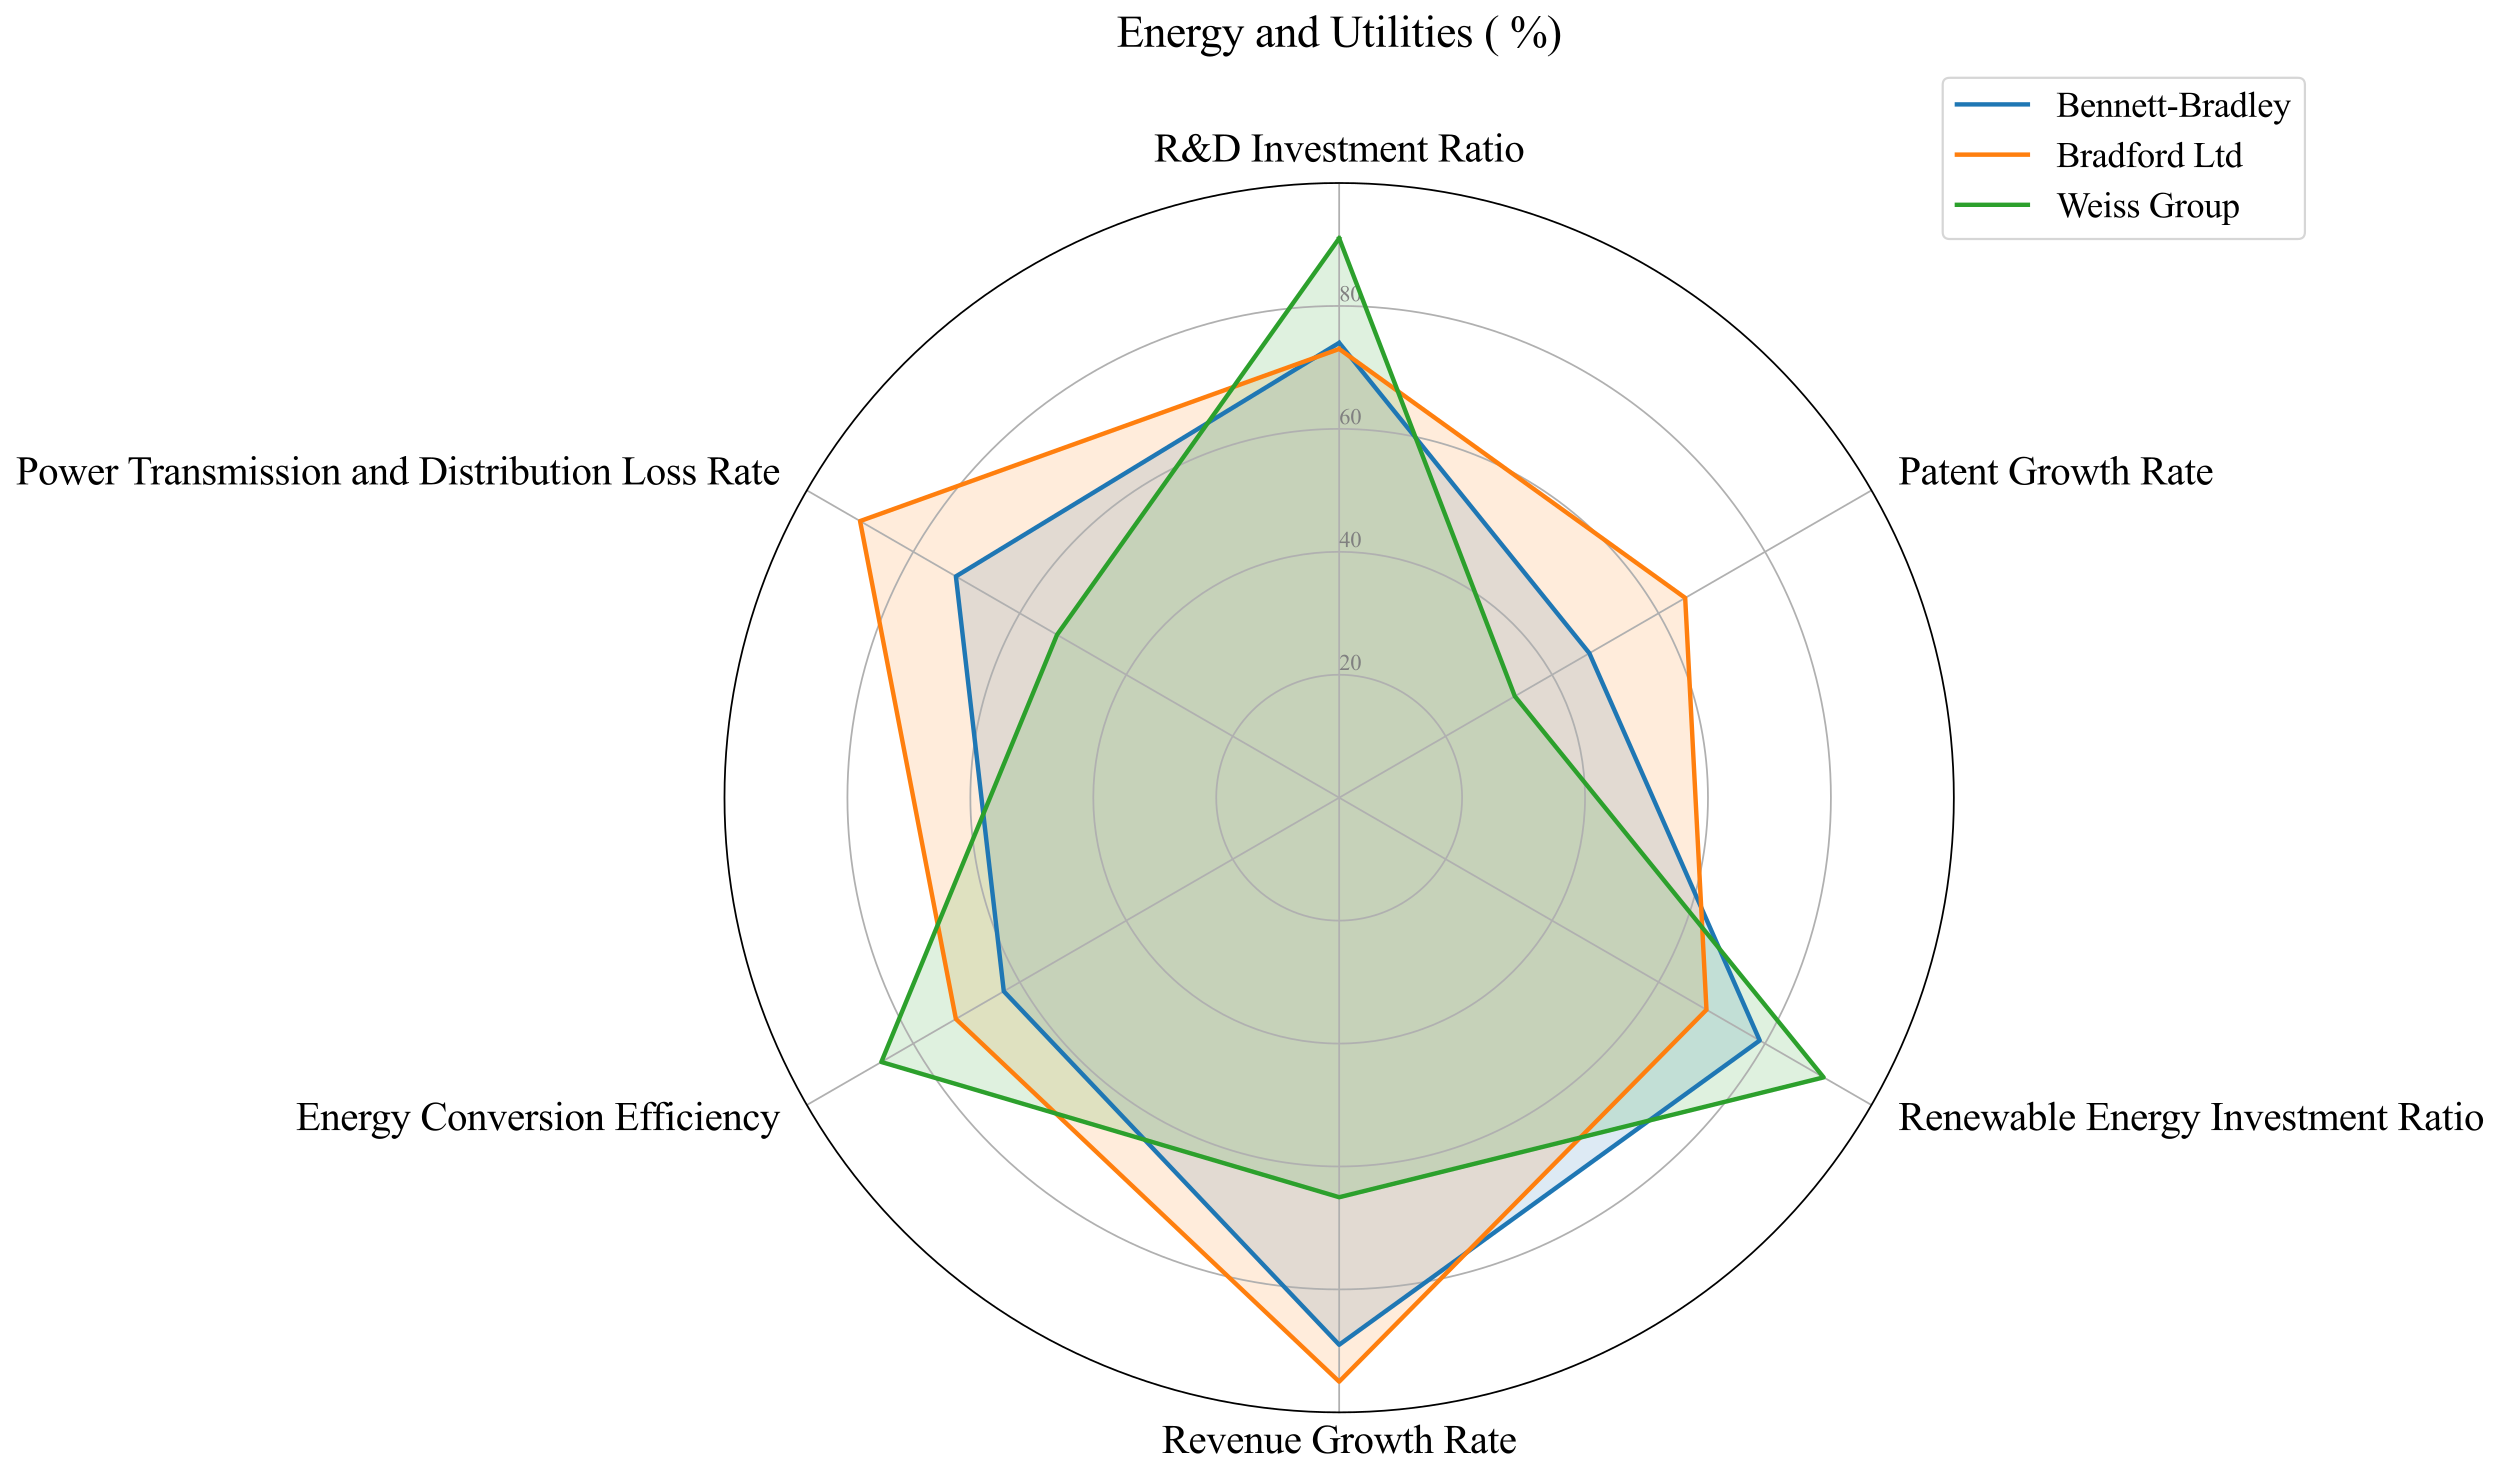 <?xml version="1.0" encoding="utf-8" standalone="no"?>
<!DOCTYPE svg PUBLIC "-//W3C//DTD SVG 1.1//EN"
  "http://www.w3.org/Graphics/SVG/1.1/DTD/svg11.dtd">
<svg xmlns:xlink="http://www.w3.org/1999/xlink" width="1127.415pt" height="666.302pt" viewBox="0 0 1127.415 666.302" xmlns="http://www.w3.org/2000/svg" version="1.1">
 <defs>
  <style type="text/css">*{stroke-linejoin: round; stroke-linecap: butt}</style>
 </defs>
 <g id="figure_1">
  <g id="patch_1">
   <path d="M 0 666.302 
L 1127.415 666.302 
L 1127.415 0 
L 0 0 
z
" style="fill: #ffffff"/>
  </g>
  <g id="axes_1">
   <g id="patch_2">
    <path d="M 881.118 359.728 
C 881.118 323.326 873.948 287.278 860.017 253.648 
C 846.087 220.017 825.668 189.457 799.928 163.718 
C 774.188 137.978 743.628 117.558 709.998 103.628 
C 676.367 89.698 640.319 82.528 603.918 82.528 
C 567.516 82.528 531.469 89.698 497.838 103.628 
C 464.207 117.558 433.648 137.978 407.908 163.718 
C 382.168 189.457 361.749 220.017 347.818 253.648 
C 333.888 287.278 326.718 323.326 326.718 359.728 
C 326.718 396.129 333.888 432.177 347.818 465.807 
C 361.749 499.438 382.168 529.998 407.908 555.737 
C 433.648 581.477 464.207 601.897 497.838 615.827 
C 531.469 629.757 567.516 636.928 603.918 636.928 
C 640.319 636.928 676.367 629.757 709.998 615.827 
C 743.628 601.897 774.188 581.477 799.928 555.737 
C 825.668 529.998 846.087 499.438 860.017 465.807 
C 873.948 432.177 881.118 396.129 881.118 359.728 
M 603.918 359.728 
C 603.918 359.728 603.918 359.728 603.918 359.728 
C 603.918 359.728 603.918 359.728 603.918 359.728 
C 603.918 359.728 603.918 359.728 603.918 359.728 
C 603.918 359.728 603.918 359.728 603.918 359.728 
C 603.918 359.728 603.918 359.728 603.918 359.728 
C 603.918 359.728 603.918 359.728 603.918 359.728 
C 603.918 359.728 603.918 359.728 603.918 359.728 
C 603.918 359.728 603.918 359.728 603.918 359.728 
C 603.918 359.728 603.918 359.728 603.918 359.728 
C 603.918 359.728 603.918 359.728 603.918 359.728 
C 603.918 359.728 603.918 359.728 603.918 359.728 
C 603.918 359.728 603.918 359.728 603.918 359.728 
C 603.918 359.728 603.918 359.728 603.918 359.728 
C 603.918 359.728 603.918 359.728 603.918 359.728 
C 603.918 359.728 603.918 359.728 603.918 359.728 
C 603.918 359.728 603.918 359.728 603.918 359.728 
z
" style="fill: #ffffff"/>
   </g>
   <g id="patch_3">
    <path d="M 603.918 154.6 
L 716.747 294.586 
L 793.567 469.221 
L 603.918 606.436 
L 452.679 447.046 
L 431.073 259.935 
z
" clip-path="url(#pe502b087c0)" style="fill: #1f77b4; opacity: 0.15; stroke: #1f77b4; stroke-linejoin: miter"/>
   </g>
   <g id="patch_4">
    <path d="M 603.918 157.371 
L 759.958 269.637 
L 769.561 455.361 
L 603.918 623.067 
L 431.073 459.519 
L 387.862 234.988 
z
" clip-path="url(#pe502b087c0)" style="fill: #ff7f0e; opacity: 0.15; stroke: #ff7f0e; stroke-linejoin: miter"/>
   </g>
   <g id="patch_5">
    <path d="M 603.918 107.475 
L 683.138 313.99 
L 822.374 485.853 
L 603.918 539.908 
L 397.464 478.923 
L 476.685 286.269 
z
" clip-path="url(#pe502b087c0)" style="fill: #2ca02c; opacity: 0.15; stroke: #2ca02c; stroke-linejoin: miter"/>
   </g>
   <g id="matplotlib.axis_1">
    <g id="xtick_1">
     <g id="line2d_1">
      <path d="M 603.918 359.728 
L 603.918 82.528 
" clip-path="url(#pe502b087c0)" style="fill: none; stroke: #b0b0b0; stroke-width: 0.8; stroke-linecap: square"/>
     </g>
     <g id="text_1">
      <!-- R&amp;D Investment Ratio -->
      <g transform="translate(520.425 72.852) scale(0.18 -0.18)">
       <defs>
        <path id="TimesNewRomanPSMT-52" d="M 4325 0 
L 3194 0 
L 1759 1981 
Q 1600 1975 1500 1975 
Q 1459 1975 1412 1976 
Q 1366 1978 1316 1981 
L 1316 750 
Q 1316 350 1403 253 
Q 1522 116 1759 116 
L 1925 116 
L 1925 0 
L 109 0 
L 109 116 
L 269 116 
Q 538 116 653 291 
Q 719 388 719 750 
L 719 3488 
Q 719 3888 631 3984 
Q 509 4122 269 4122 
L 109 4122 
L 109 4238 
L 1653 4238 
Q 2328 4238 2648 4139 
Q 2969 4041 3192 3777 
Q 3416 3513 3416 3147 
Q 3416 2756 3161 2468 
Q 2906 2181 2372 2063 
L 3247 847 
Q 3547 428 3762 290 
Q 3978 153 4325 116 
L 4325 0 
z
M 1316 2178 
Q 1375 2178 1419 2176 
Q 1463 2175 1491 2175 
Q 2097 2175 2405 2437 
Q 2713 2700 2713 3106 
Q 2713 3503 2464 3751 
Q 2216 4000 1806 4000 
Q 1625 4000 1316 3941 
L 1316 2178 
z
" transform="scale(0.016)"/>
        <path id="TimesNewRomanPSMT-26" d="M 3266 2728 
L 4578 2728 
L 4578 2613 
Q 4306 2591 4176 2492 
Q 4047 2394 3772 1897 
Q 3497 1400 3153 969 
Q 3431 644 3650 514 
Q 3869 384 4091 384 
Q 4306 384 4456 501 
Q 4606 619 4669 847 
L 4784 763 
Q 4669 322 4412 112 
Q 4156 -97 3816 -97 
Q 3559 -97 3295 42 
Q 3031 181 2719 513 
Q 2331 169 2020 36 
Q 1709 -97 1356 -97 
Q 841 -97 537 178 
Q 234 453 234 834 
Q 234 1213 506 1589 
Q 778 1966 1528 2369 
Q 1381 2694 1328 2901 
Q 1275 3109 1275 3300 
Q 1275 3834 1669 4116 
Q 1975 4334 2366 4334 
Q 2738 4334 2972 4114 
Q 3206 3894 3206 3572 
Q 3206 3241 2979 2991 
Q 2753 2741 2178 2444 
Q 2575 1738 3006 1150 
Q 3556 1806 3556 2256 
Q 3556 2400 3463 2513 
Q 3394 2597 3266 2613 
L 3266 2728 
z
M 2072 2647 
Q 2459 2831 2651 3065 
Q 2844 3300 2844 3588 
Q 2844 3813 2705 3959 
Q 2566 4106 2359 4106 
Q 2088 4106 1948 3917 
Q 1809 3728 1809 3547 
Q 1809 3394 1862 3205 
Q 1916 3016 2072 2647 
z
M 2556 694 
Q 2144 1256 1984 1515 
Q 1825 1775 1634 2159 
Q 1259 1944 1070 1684 
Q 881 1425 881 1122 
Q 881 788 1097 534 
Q 1313 281 1678 281 
Q 1875 281 2058 359 
Q 2241 438 2556 694 
z
" transform="scale(0.016)"/>
        <path id="TimesNewRomanPSMT-44" d="M 109 0 
L 109 116 
L 269 116 
Q 538 116 650 288 
Q 719 391 719 750 
L 719 3488 
Q 719 3884 631 3984 
Q 509 4122 269 4122 
L 109 4122 
L 109 4238 
L 1834 4238 
Q 2784 4238 3279 4022 
Q 3775 3806 4076 3303 
Q 4378 2800 4378 2141 
Q 4378 1256 3841 663 
Q 3238 0 2003 0 
L 109 0 
z
M 1319 306 
Q 1716 219 1984 219 
Q 2709 219 3187 728 
Q 3666 1238 3666 2109 
Q 3666 2988 3187 3494 
Q 2709 4000 1959 4000 
Q 1678 4000 1319 3909 
L 1319 306 
z
" transform="scale(0.016)"/>
        <path id="TimesNewRomanPSMT-20" transform="scale(0.016)"/>
        <path id="TimesNewRomanPSMT-49" d="M 1975 116 
L 1975 0 
L 159 0 
L 159 116 
L 309 116 
Q 572 116 691 269 
Q 766 369 766 750 
L 766 3488 
Q 766 3809 725 3913 
Q 694 3991 597 4047 
Q 459 4122 309 4122 
L 159 4122 
L 159 4238 
L 1975 4238 
L 1975 4122 
L 1822 4122 
Q 1563 4122 1444 3969 
Q 1366 3869 1366 3488 
L 1366 750 
Q 1366 428 1406 325 
Q 1438 247 1538 191 
Q 1672 116 1822 116 
L 1975 116 
z
" transform="scale(0.016)"/>
        <path id="TimesNewRomanPSMT-6e" d="M 1034 2341 
Q 1538 2947 1994 2947 
Q 2228 2947 2397 2830 
Q 2566 2713 2666 2444 
Q 2734 2256 2734 1869 
L 2734 647 
Q 2734 375 2778 278 
Q 2813 200 2889 156 
Q 2966 113 3172 113 
L 3172 0 
L 1756 0 
L 1756 113 
L 1816 113 
Q 2016 113 2095 173 
Q 2175 234 2206 353 
Q 2219 400 2219 647 
L 2219 1819 
Q 2219 2209 2117 2386 
Q 2016 2563 1775 2563 
Q 1403 2563 1034 2156 
L 1034 647 
Q 1034 356 1069 288 
Q 1113 197 1189 155 
Q 1266 113 1500 113 
L 1500 0 
L 84 0 
L 84 113 
L 147 113 
Q 366 113 442 223 
Q 519 334 519 647 
L 519 1709 
Q 519 2225 495 2337 
Q 472 2450 423 2490 
Q 375 2531 294 2531 
Q 206 2531 84 2484 
L 38 2597 
L 900 2947 
L 1034 2947 
L 1034 2341 
z
" transform="scale(0.016)"/>
        <path id="TimesNewRomanPSMT-76" d="M 53 2863 
L 1400 2863 
L 1400 2747 
L 1313 2747 
Q 1191 2747 1127 2687 
Q 1063 2628 1063 2528 
Q 1063 2419 1128 2269 
L 1794 688 
L 2463 2328 
Q 2534 2503 2534 2594 
Q 2534 2638 2509 2666 
Q 2475 2713 2422 2730 
Q 2369 2747 2206 2747 
L 2206 2863 
L 3141 2863 
L 3141 2747 
Q 2978 2734 2916 2681 
Q 2806 2588 2719 2369 
L 1703 -88 
L 1575 -88 
L 553 2328 
Q 484 2497 421 2570 
Q 359 2644 263 2694 
Q 209 2722 53 2747 
L 53 2863 
z
" transform="scale(0.016)"/>
        <path id="TimesNewRomanPSMT-65" d="M 681 1784 
Q 678 1147 991 784 
Q 1303 422 1725 422 
Q 2006 422 2214 576 
Q 2422 731 2563 1106 
L 2659 1044 
Q 2594 616 2278 264 
Q 1963 -88 1488 -88 
Q 972 -88 605 314 
Q 238 716 238 1394 
Q 238 2128 614 2539 
Q 991 2950 1559 2950 
Q 2041 2950 2350 2633 
Q 2659 2316 2659 1784 
L 681 1784 
z
M 681 1966 
L 2006 1966 
Q 1991 2241 1941 2353 
Q 1863 2528 1708 2628 
Q 1553 2728 1384 2728 
Q 1125 2728 920 2526 
Q 716 2325 681 1966 
z
" transform="scale(0.016)"/>
        <path id="TimesNewRomanPSMT-73" d="M 2050 2947 
L 2050 1972 
L 1947 1972 
Q 1828 2431 1642 2597 
Q 1456 2763 1169 2763 
Q 950 2763 815 2647 
Q 681 2531 681 2391 
Q 681 2216 781 2091 
Q 878 1963 1175 1819 
L 1631 1597 
Q 2266 1288 2266 781 
Q 2266 391 1970 151 
Q 1675 -88 1309 -88 
Q 1047 -88 709 6 
Q 606 38 541 38 
Q 469 38 428 -44 
L 325 -44 
L 325 978 
L 428 978 
Q 516 541 762 319 
Q 1009 97 1316 97 
Q 1531 97 1667 223 
Q 1803 350 1803 528 
Q 1803 744 1651 891 
Q 1500 1038 1047 1263 
Q 594 1488 453 1669 
Q 313 1847 313 2119 
Q 313 2472 555 2709 
Q 797 2947 1181 2947 
Q 1350 2947 1591 2875 
Q 1750 2828 1803 2828 
Q 1853 2828 1881 2850 
Q 1909 2872 1947 2947 
L 2050 2947 
z
" transform="scale(0.016)"/>
        <path id="TimesNewRomanPSMT-74" d="M 1031 3803 
L 1031 2863 
L 1700 2863 
L 1700 2644 
L 1031 2644 
L 1031 788 
Q 1031 509 1111 412 
Q 1191 316 1316 316 
Q 1419 316 1516 380 
Q 1613 444 1666 569 
L 1788 569 
Q 1678 263 1478 108 
Q 1278 -47 1066 -47 
Q 922 -47 784 33 
Q 647 113 581 261 
Q 516 409 516 719 
L 516 2644 
L 63 2644 
L 63 2747 
Q 234 2816 414 2980 
Q 594 3144 734 3369 
Q 806 3488 934 3803 
L 1031 3803 
z
" transform="scale(0.016)"/>
        <path id="TimesNewRomanPSMT-6d" d="M 1050 2338 
Q 1363 2650 1419 2697 
Q 1559 2816 1721 2881 
Q 1884 2947 2044 2947 
Q 2313 2947 2506 2790 
Q 2700 2634 2766 2338 
Q 3088 2713 3309 2830 
Q 3531 2947 3766 2947 
Q 3994 2947 4170 2830 
Q 4347 2713 4450 2447 
Q 4519 2266 4519 1878 
L 4519 647 
Q 4519 378 4559 278 
Q 4591 209 4675 161 
Q 4759 113 4950 113 
L 4950 0 
L 3538 0 
L 3538 113 
L 3597 113 
Q 3781 113 3884 184 
Q 3956 234 3988 344 
Q 4000 397 4000 647 
L 4000 1878 
Q 4000 2228 3916 2372 
Q 3794 2572 3525 2572 
Q 3359 2572 3192 2489 
Q 3025 2406 2788 2181 
L 2781 2147 
L 2788 2013 
L 2788 647 
Q 2788 353 2820 281 
Q 2853 209 2943 161 
Q 3034 113 3253 113 
L 3253 0 
L 1806 0 
L 1806 113 
Q 2044 113 2133 169 
Q 2222 225 2256 338 
Q 2272 391 2272 647 
L 2272 1878 
Q 2272 2228 2169 2381 
Q 2031 2581 1784 2581 
Q 1616 2581 1450 2491 
Q 1191 2353 1050 2181 
L 1050 647 
Q 1050 366 1089 281 
Q 1128 197 1204 155 
Q 1281 113 1516 113 
L 1516 0 
L 100 0 
L 100 113 
Q 297 113 375 155 
Q 453 197 493 289 
Q 534 381 534 647 
L 534 1741 
Q 534 2213 506 2350 
Q 484 2453 437 2492 
Q 391 2531 309 2531 
Q 222 2531 100 2484 
L 53 2597 
L 916 2947 
L 1050 2947 
L 1050 2338 
z
" transform="scale(0.016)"/>
        <path id="TimesNewRomanPSMT-61" d="M 1822 413 
Q 1381 72 1269 19 
Q 1100 -59 909 -59 
Q 613 -59 420 144 
Q 228 347 228 678 
Q 228 888 322 1041 
Q 450 1253 767 1440 
Q 1084 1628 1822 1897 
L 1822 2009 
Q 1822 2438 1686 2597 
Q 1550 2756 1291 2756 
Q 1094 2756 978 2650 
Q 859 2544 859 2406 
L 866 2225 
Q 866 2081 792 2003 
Q 719 1925 600 1925 
Q 484 1925 411 2006 
Q 338 2088 338 2228 
Q 338 2497 613 2722 
Q 888 2947 1384 2947 
Q 1766 2947 2009 2819 
Q 2194 2722 2281 2516 
Q 2338 2381 2338 1966 
L 2338 994 
Q 2338 584 2353 492 
Q 2369 400 2405 369 
Q 2441 338 2488 338 
Q 2538 338 2575 359 
Q 2641 400 2828 588 
L 2828 413 
Q 2478 -56 2159 -56 
Q 2006 -56 1915 50 
Q 1825 156 1822 413 
z
M 1822 616 
L 1822 1706 
Q 1350 1519 1213 1441 
Q 966 1303 859 1153 
Q 753 1003 753 825 
Q 753 600 887 451 
Q 1022 303 1197 303 
Q 1434 303 1822 616 
z
" transform="scale(0.016)"/>
        <path id="TimesNewRomanPSMT-69" d="M 928 4444 
Q 1059 4444 1151 4351 
Q 1244 4259 1244 4128 
Q 1244 3997 1151 3903 
Q 1059 3809 928 3809 
Q 797 3809 703 3903 
Q 609 3997 609 4128 
Q 609 4259 701 4351 
Q 794 4444 928 4444 
z
M 1188 2947 
L 1188 647 
Q 1188 378 1227 289 
Q 1266 200 1342 156 
Q 1419 113 1622 113 
L 1622 0 
L 231 0 
L 231 113 
Q 441 113 512 153 
Q 584 194 626 287 
Q 669 381 669 647 
L 669 1750 
Q 669 2216 641 2353 
Q 619 2453 572 2492 
Q 525 2531 444 2531 
Q 356 2531 231 2484 
L 188 2597 
L 1050 2947 
L 1188 2947 
z
" transform="scale(0.016)"/>
        <path id="TimesNewRomanPSMT-6f" d="M 1600 2947 
Q 2250 2947 2644 2453 
Q 2978 2031 2978 1484 
Q 2978 1100 2793 706 
Q 2609 313 2286 112 
Q 1963 -88 1566 -88 
Q 919 -88 538 428 
Q 216 863 216 1403 
Q 216 1797 411 2186 
Q 606 2575 925 2761 
Q 1244 2947 1600 2947 
z
M 1503 2744 
Q 1338 2744 1170 2645 
Q 1003 2547 900 2300 
Q 797 2053 797 1666 
Q 797 1041 1045 587 
Q 1294 134 1700 134 
Q 2003 134 2200 384 
Q 2397 634 2397 1244 
Q 2397 2006 2069 2444 
Q 1847 2744 1503 2744 
z
" transform="scale(0.016)"/>
       </defs>
       <use xlink:href="#TimesNewRomanPSMT-52"/>
       <use xlink:href="#TimesNewRomanPSMT-26" transform="translate(66.699 0)"/>
       <use xlink:href="#TimesNewRomanPSMT-44" transform="translate(144.482 0)"/>
       <use xlink:href="#TimesNewRomanPSMT-20" transform="translate(216.699 0)"/>
       <use xlink:href="#TimesNewRomanPSMT-49" transform="translate(241.699 0)"/>
       <use xlink:href="#TimesNewRomanPSMT-6e" transform="translate(275 0)"/>
       <use xlink:href="#TimesNewRomanPSMT-76" transform="translate(325 0)"/>
       <use xlink:href="#TimesNewRomanPSMT-65" transform="translate(375 0)"/>
       <use xlink:href="#TimesNewRomanPSMT-73" transform="translate(419.385 0)"/>
       <use xlink:href="#TimesNewRomanPSMT-74" transform="translate(458.301 0)"/>
       <use xlink:href="#TimesNewRomanPSMT-6d" transform="translate(486.084 0)"/>
       <use xlink:href="#TimesNewRomanPSMT-65" transform="translate(563.867 0)"/>
       <use xlink:href="#TimesNewRomanPSMT-6e" transform="translate(608.252 0)"/>
       <use xlink:href="#TimesNewRomanPSMT-74" transform="translate(658.252 0)"/>
       <use xlink:href="#TimesNewRomanPSMT-20" transform="translate(686.035 0)"/>
       <use xlink:href="#TimesNewRomanPSMT-52" transform="translate(711.035 0)"/>
       <use xlink:href="#TimesNewRomanPSMT-61" transform="translate(777.734 0)"/>
       <use xlink:href="#TimesNewRomanPSMT-74" transform="translate(822.119 0)"/>
       <use xlink:href="#TimesNewRomanPSMT-69" transform="translate(849.902 0)"/>
       <use xlink:href="#TimesNewRomanPSMT-6f" transform="translate(877.686 0)"/>
      </g>
     </g>
    </g>
    <g id="xtick_2">
     <g id="line2d_2">
      <path d="M 603.918 359.728 
L 843.98 221.127 
" clip-path="url(#pe502b087c0)" style="fill: none; stroke: #b0b0b0; stroke-width: 0.8; stroke-linecap: square"/>
     </g>
     <g id="text_2">
      <!-- Patent Growth Rate -->
      <g transform="translate(856.104 218.452) scale(0.18 -0.18)">
       <defs>
        <path id="TimesNewRomanPSMT-50" d="M 1313 1984 
L 1313 750 
Q 1313 350 1400 253 
Q 1519 116 1759 116 
L 1922 116 
L 1922 0 
L 106 0 
L 106 116 
L 266 116 
Q 534 116 650 291 
Q 713 388 713 750 
L 713 3488 
Q 713 3888 628 3984 
Q 506 4122 266 4122 
L 106 4122 
L 106 4238 
L 1659 4238 
Q 2228 4238 2556 4120 
Q 2884 4003 3109 3725 
Q 3334 3447 3334 3066 
Q 3334 2547 2992 2222 
Q 2650 1897 2025 1897 
Q 1872 1897 1694 1919 
Q 1516 1941 1313 1984 
z
M 1313 2163 
Q 1478 2131 1606 2115 
Q 1734 2100 1825 2100 
Q 2150 2100 2386 2351 
Q 2622 2603 2622 3003 
Q 2622 3278 2509 3514 
Q 2397 3750 2190 3867 
Q 1984 3984 1722 3984 
Q 1563 3984 1313 3925 
L 1313 2163 
z
" transform="scale(0.016)"/>
        <path id="TimesNewRomanPSMT-47" d="M 3928 4334 
L 4038 2997 
L 3928 2997 
Q 3763 3497 3500 3750 
Q 3122 4116 2528 4116 
Q 1719 4116 1297 3475 
Q 944 2934 944 2188 
Q 944 1581 1178 1081 
Q 1413 581 1792 348 
Q 2172 116 2572 116 
Q 2806 116 3025 175 
Q 3244 234 3447 350 
L 3447 1575 
Q 3447 1894 3398 1992 
Q 3350 2091 3248 2142 
Q 3147 2194 2891 2194 
L 2891 2313 
L 4531 2313 
L 4531 2194 
L 4453 2194 
Q 4209 2194 4119 2031 
Q 4056 1916 4056 1575 
L 4056 278 
Q 3697 84 3347 -6 
Q 2997 -97 2569 -97 
Q 1341 -97 703 691 
Q 225 1281 225 2053 
Q 225 2613 494 3125 
Q 813 3734 1369 4063 
Q 1834 4334 2469 4334 
Q 2700 4334 2889 4296 
Q 3078 4259 3425 4131 
Q 3600 4066 3659 4066 
Q 3719 4066 3761 4120 
Q 3803 4175 3813 4334 
L 3928 4334 
z
" transform="scale(0.016)"/>
        <path id="TimesNewRomanPSMT-72" d="M 1038 2947 
L 1038 2303 
Q 1397 2947 1775 2947 
Q 1947 2947 2059 2842 
Q 2172 2738 2172 2600 
Q 2172 2478 2090 2393 
Q 2009 2309 1897 2309 
Q 1788 2309 1652 2417 
Q 1516 2525 1450 2525 
Q 1394 2525 1328 2463 
Q 1188 2334 1038 2041 
L 1038 669 
Q 1038 431 1097 309 
Q 1138 225 1241 169 
Q 1344 113 1538 113 
L 1538 0 
L 72 0 
L 72 113 
Q 291 113 397 181 
Q 475 231 506 341 
Q 522 394 522 644 
L 522 1753 
Q 522 2253 501 2348 
Q 481 2444 426 2487 
Q 372 2531 291 2531 
Q 194 2531 72 2484 
L 41 2597 
L 906 2947 
L 1038 2947 
z
" transform="scale(0.016)"/>
        <path id="TimesNewRomanPSMT-77" d="M 41 2863 
L 1241 2863 
L 1241 2747 
Q 1075 2734 1023 2687 
Q 972 2641 972 2553 
Q 972 2456 1025 2319 
L 1638 672 
L 2253 2013 
L 2091 2434 
Q 2016 2622 1894 2694 
Q 1825 2738 1638 2747 
L 1638 2863 
L 3000 2863 
L 3000 2747 
Q 2775 2738 2681 2666 
Q 2619 2616 2619 2506 
Q 2619 2444 2644 2378 
L 3294 734 
L 3897 2319 
Q 3959 2488 3959 2588 
Q 3959 2647 3898 2694 
Q 3838 2741 3659 2747 
L 3659 2863 
L 4563 2863 
L 4563 2747 
Q 4291 2706 4163 2378 
L 3206 -88 
L 3078 -88 
L 2363 1741 
L 1528 -88 
L 1413 -88 
L 494 2319 
Q 403 2547 315 2626 
Q 228 2706 41 2747 
L 41 2863 
z
" transform="scale(0.016)"/>
        <path id="TimesNewRomanPSMT-68" d="M 1041 4444 
L 1041 2350 
Q 1388 2731 1591 2839 
Q 1794 2947 1997 2947 
Q 2241 2947 2416 2812 
Q 2591 2678 2675 2391 
Q 2734 2191 2734 1659 
L 2734 647 
Q 2734 375 2778 275 
Q 2809 200 2884 156 
Q 2959 113 3159 113 
L 3159 0 
L 1753 0 
L 1753 113 
L 1819 113 
Q 2019 113 2097 173 
Q 2175 234 2206 353 
Q 2216 403 2216 647 
L 2216 1659 
Q 2216 2128 2167 2275 
Q 2119 2422 2012 2495 
Q 1906 2569 1756 2569 
Q 1603 2569 1437 2487 
Q 1272 2406 1041 2159 
L 1041 647 
Q 1041 353 1073 281 
Q 1106 209 1195 161 
Q 1284 113 1503 113 
L 1503 0 
L 84 0 
L 84 113 
Q 275 113 384 172 
Q 447 203 484 290 
Q 522 378 522 647 
L 522 3238 
Q 522 3728 498 3840 
Q 475 3953 426 3993 
Q 378 4034 297 4034 
Q 231 4034 84 3984 
L 41 4094 
L 897 4444 
L 1041 4444 
z
" transform="scale(0.016)"/>
       </defs>
       <use xlink:href="#TimesNewRomanPSMT-50"/>
       <use xlink:href="#TimesNewRomanPSMT-61" transform="translate(55.615 0)"/>
       <use xlink:href="#TimesNewRomanPSMT-74" transform="translate(100 0)"/>
       <use xlink:href="#TimesNewRomanPSMT-65" transform="translate(127.783 0)"/>
       <use xlink:href="#TimesNewRomanPSMT-6e" transform="translate(172.168 0)"/>
       <use xlink:href="#TimesNewRomanPSMT-74" transform="translate(222.168 0)"/>
       <use xlink:href="#TimesNewRomanPSMT-20" transform="translate(249.951 0)"/>
       <use xlink:href="#TimesNewRomanPSMT-47" transform="translate(274.951 0)"/>
       <use xlink:href="#TimesNewRomanPSMT-72" transform="translate(347.168 0)"/>
       <use xlink:href="#TimesNewRomanPSMT-6f" transform="translate(380.469 0)"/>
       <use xlink:href="#TimesNewRomanPSMT-77" transform="translate(430.469 0)"/>
       <use xlink:href="#TimesNewRomanPSMT-74" transform="translate(502.686 0)"/>
       <use xlink:href="#TimesNewRomanPSMT-68" transform="translate(530.469 0)"/>
       <use xlink:href="#TimesNewRomanPSMT-20" transform="translate(580.469 0)"/>
       <use xlink:href="#TimesNewRomanPSMT-52" transform="translate(605.469 0)"/>
       <use xlink:href="#TimesNewRomanPSMT-61" transform="translate(672.168 0)"/>
       <use xlink:href="#TimesNewRomanPSMT-74" transform="translate(716.553 0)"/>
       <use xlink:href="#TimesNewRomanPSMT-65" transform="translate(744.336 0)"/>
      </g>
     </g>
    </g>
    <g id="xtick_3">
     <g id="line2d_3">
      <path d="M 603.918 359.728 
L 843.98 498.327 
" clip-path="url(#pe502b087c0)" style="fill: none; stroke: #b0b0b0; stroke-width: 0.8; stroke-linecap: square"/>
     </g>
     <g id="text_3">
      <!-- Renewable Energy Investment Ratio -->
      <g transform="translate(856.104 509.635) scale(0.18 -0.18)">
       <defs>
        <path id="TimesNewRomanPSMT-62" d="M 984 2369 
Q 1400 2947 1881 2947 
Q 2322 2947 2650 2570 
Q 2978 2194 2978 1541 
Q 2978 778 2472 313 
Q 2038 -88 1503 -88 
Q 1253 -88 995 3 
Q 738 94 469 275 
L 469 3241 
Q 469 3728 445 3840 
Q 422 3953 372 3993 
Q 322 4034 247 4034 
Q 159 4034 28 3984 
L -16 4094 
L 844 4444 
L 984 4444 
L 984 2369 
z
M 984 2169 
L 984 456 
Q 1144 300 1314 220 
Q 1484 141 1663 141 
Q 1947 141 2192 453 
Q 2438 766 2438 1363 
Q 2438 1913 2192 2208 
Q 1947 2503 1634 2503 
Q 1469 2503 1303 2419 
Q 1178 2356 984 2169 
z
" transform="scale(0.016)"/>
        <path id="TimesNewRomanPSMT-6c" d="M 1184 4444 
L 1184 647 
Q 1184 378 1223 290 
Q 1263 203 1344 158 
Q 1425 113 1647 113 
L 1647 0 
L 244 0 
L 244 113 
Q 441 113 512 153 
Q 584 194 625 287 
Q 666 381 666 647 
L 666 3247 
Q 666 3731 644 3842 
Q 622 3953 573 3993 
Q 525 4034 450 4034 
Q 369 4034 244 3984 
L 191 4094 
L 1044 4444 
L 1184 4444 
z
" transform="scale(0.016)"/>
        <path id="TimesNewRomanPSMT-45" d="M 1338 4006 
L 1338 2331 
L 2269 2331 
Q 2631 2331 2753 2441 
Q 2916 2584 2934 2947 
L 3050 2947 
L 3050 1472 
L 2934 1472 
Q 2891 1781 2847 1869 
Q 2791 1978 2662 2040 
Q 2534 2103 2269 2103 
L 1338 2103 
L 1338 706 
Q 1338 425 1363 364 
Q 1388 303 1450 267 
Q 1513 231 1688 231 
L 2406 231 
Q 2766 231 2928 281 
Q 3091 331 3241 478 
Q 3434 672 3638 1063 
L 3763 1063 
L 3397 0 
L 131 0 
L 131 116 
L 281 116 
Q 431 116 566 188 
Q 666 238 702 338 
Q 738 438 738 747 
L 738 3500 
Q 738 3903 656 3997 
Q 544 4122 281 4122 
L 131 4122 
L 131 4238 
L 3397 4238 
L 3444 3309 
L 3322 3309 
Q 3256 3644 3176 3769 
Q 3097 3894 2941 3959 
Q 2816 4006 2500 4006 
L 1338 4006 
z
" transform="scale(0.016)"/>
        <path id="TimesNewRomanPSMT-67" d="M 966 1044 
Q 703 1172 562 1401 
Q 422 1631 422 1909 
Q 422 2334 742 2640 
Q 1063 2947 1563 2947 
Q 1972 2947 2272 2747 
L 2878 2747 
Q 3013 2747 3034 2739 
Q 3056 2731 3066 2713 
Q 3084 2684 3084 2613 
Q 3084 2531 3069 2500 
Q 3059 2484 3036 2475 
Q 3013 2466 2878 2466 
L 2506 2466 
Q 2681 2241 2681 1891 
Q 2681 1491 2375 1206 
Q 2069 922 1553 922 
Q 1341 922 1119 984 
Q 981 866 932 777 
Q 884 688 884 625 
Q 884 572 936 522 
Q 988 472 1138 450 
Q 1225 438 1575 428 
Q 2219 413 2409 384 
Q 2700 344 2873 169 
Q 3047 -6 3047 -263 
Q 3047 -616 2716 -925 
Q 2228 -1381 1444 -1381 
Q 841 -1381 425 -1109 
Q 191 -953 191 -784 
Q 191 -709 225 -634 
Q 278 -519 444 -313 
Q 466 -284 763 25 
Q 600 122 533 198 
Q 466 275 466 372 
Q 466 481 555 628 
Q 644 775 966 1044 
z
M 1509 2797 
Q 1278 2797 1122 2612 
Q 966 2428 966 2047 
Q 966 1553 1178 1281 
Q 1341 1075 1591 1075 
Q 1828 1075 1981 1253 
Q 2134 1431 2134 1813 
Q 2134 2309 1919 2591 
Q 1759 2797 1509 2797 
z
M 934 0 
Q 788 -159 713 -296 
Q 638 -434 638 -550 
Q 638 -700 819 -813 
Q 1131 -1006 1722 -1006 
Q 2284 -1006 2551 -807 
Q 2819 -609 2819 -384 
Q 2819 -222 2659 -153 
Q 2497 -84 2016 -72 
Q 1313 -53 934 0 
z
" transform="scale(0.016)"/>
        <path id="TimesNewRomanPSMT-79" d="M 38 2863 
L 1372 2863 
L 1372 2747 
L 1306 2747 
Q 1166 2747 1095 2686 
Q 1025 2625 1025 2534 
Q 1025 2413 1128 2197 
L 1825 753 
L 2466 2334 
Q 2519 2463 2519 2588 
Q 2519 2644 2497 2672 
Q 2472 2706 2419 2726 
Q 2366 2747 2231 2747 
L 2231 2863 
L 3163 2863 
L 3163 2747 
Q 3047 2734 2984 2696 
Q 2922 2659 2847 2556 
Q 2819 2513 2741 2316 
L 1575 -541 
Q 1406 -956 1132 -1168 
Q 859 -1381 606 -1381 
Q 422 -1381 303 -1275 
Q 184 -1169 184 -1031 
Q 184 -900 270 -820 
Q 356 -741 506 -741 
Q 609 -741 788 -809 
Q 913 -856 944 -856 
Q 1038 -856 1148 -759 
Q 1259 -663 1372 -384 
L 1575 113 
L 547 2272 
Q 500 2369 397 2513 
Q 319 2622 269 2659 
Q 197 2709 38 2747 
L 38 2863 
z
" transform="scale(0.016)"/>
       </defs>
       <use xlink:href="#TimesNewRomanPSMT-52"/>
       <use xlink:href="#TimesNewRomanPSMT-65" transform="translate(66.699 0)"/>
       <use xlink:href="#TimesNewRomanPSMT-6e" transform="translate(111.084 0)"/>
       <use xlink:href="#TimesNewRomanPSMT-65" transform="translate(161.084 0)"/>
       <use xlink:href="#TimesNewRomanPSMT-77" transform="translate(205.469 0)"/>
       <use xlink:href="#TimesNewRomanPSMT-61" transform="translate(277.686 0)"/>
       <use xlink:href="#TimesNewRomanPSMT-62" transform="translate(322.07 0)"/>
       <use xlink:href="#TimesNewRomanPSMT-6c" transform="translate(372.07 0)"/>
       <use xlink:href="#TimesNewRomanPSMT-65" transform="translate(399.854 0)"/>
       <use xlink:href="#TimesNewRomanPSMT-20" transform="translate(444.238 0)"/>
       <use xlink:href="#TimesNewRomanPSMT-45" transform="translate(469.238 0)"/>
       <use xlink:href="#TimesNewRomanPSMT-6e" transform="translate(530.322 0)"/>
       <use xlink:href="#TimesNewRomanPSMT-65" transform="translate(580.322 0)"/>
       <use xlink:href="#TimesNewRomanPSMT-72" transform="translate(624.707 0)"/>
       <use xlink:href="#TimesNewRomanPSMT-67" transform="translate(656.258 0)"/>
       <use xlink:href="#TimesNewRomanPSMT-79" transform="translate(706.258 0)"/>
       <use xlink:href="#TimesNewRomanPSMT-20" transform="translate(756.258 0)"/>
       <use xlink:href="#TimesNewRomanPSMT-49" transform="translate(781.258 0)"/>
       <use xlink:href="#TimesNewRomanPSMT-6e" transform="translate(814.559 0)"/>
       <use xlink:href="#TimesNewRomanPSMT-76" transform="translate(864.559 0)"/>
       <use xlink:href="#TimesNewRomanPSMT-65" transform="translate(914.559 0)"/>
       <use xlink:href="#TimesNewRomanPSMT-73" transform="translate(958.943 0)"/>
       <use xlink:href="#TimesNewRomanPSMT-74" transform="translate(997.859 0)"/>
       <use xlink:href="#TimesNewRomanPSMT-6d" transform="translate(1025.643 0)"/>
       <use xlink:href="#TimesNewRomanPSMT-65" transform="translate(1103.426 0)"/>
       <use xlink:href="#TimesNewRomanPSMT-6e" transform="translate(1147.811 0)"/>
       <use xlink:href="#TimesNewRomanPSMT-74" transform="translate(1197.811 0)"/>
       <use xlink:href="#TimesNewRomanPSMT-20" transform="translate(1225.594 0)"/>
       <use xlink:href="#TimesNewRomanPSMT-52" transform="translate(1250.594 0)"/>
       <use xlink:href="#TimesNewRomanPSMT-61" transform="translate(1317.293 0)"/>
       <use xlink:href="#TimesNewRomanPSMT-74" transform="translate(1361.678 0)"/>
       <use xlink:href="#TimesNewRomanPSMT-69" transform="translate(1389.461 0)"/>
       <use xlink:href="#TimesNewRomanPSMT-6f" transform="translate(1417.244 0)"/>
      </g>
     </g>
    </g>
    <g id="xtick_4">
     <g id="line2d_4">
      <path d="M 603.918 359.728 
L 603.918 636.928 
" clip-path="url(#pe502b087c0)" style="fill: none; stroke: #b0b0b0; stroke-width: 0.8; stroke-linecap: square"/>
     </g>
     <g id="text_4">
      <!-- Revenue Growth Rate -->
      <g transform="translate(523.939 655.252) scale(0.18 -0.18)">
       <defs>
        <path id="TimesNewRomanPSMT-75" d="M 2709 2863 
L 2709 1128 
Q 2709 631 2732 520 
Q 2756 409 2807 365 
Q 2859 322 2928 322 
Q 3025 322 3147 375 
L 3191 266 
L 2334 -88 
L 2194 -88 
L 2194 519 
Q 1825 119 1631 15 
Q 1438 -88 1222 -88 
Q 981 -88 804 51 
Q 628 191 559 409 
Q 491 628 491 1028 
L 491 2306 
Q 491 2509 447 2587 
Q 403 2666 317 2708 
Q 231 2750 6 2747 
L 6 2863 
L 1009 2863 
L 1009 947 
Q 1009 547 1148 422 
Q 1288 297 1484 297 
Q 1619 297 1789 381 
Q 1959 466 2194 703 
L 2194 2325 
Q 2194 2569 2105 2655 
Q 2016 2741 1734 2747 
L 1734 2863 
L 2709 2863 
z
" transform="scale(0.016)"/>
       </defs>
       <use xlink:href="#TimesNewRomanPSMT-52"/>
       <use xlink:href="#TimesNewRomanPSMT-65" transform="translate(66.699 0)"/>
       <use xlink:href="#TimesNewRomanPSMT-76" transform="translate(111.084 0)"/>
       <use xlink:href="#TimesNewRomanPSMT-65" transform="translate(161.084 0)"/>
       <use xlink:href="#TimesNewRomanPSMT-6e" transform="translate(205.469 0)"/>
       <use xlink:href="#TimesNewRomanPSMT-75" transform="translate(255.469 0)"/>
       <use xlink:href="#TimesNewRomanPSMT-65" transform="translate(305.469 0)"/>
       <use xlink:href="#TimesNewRomanPSMT-20" transform="translate(349.854 0)"/>
       <use xlink:href="#TimesNewRomanPSMT-47" transform="translate(374.854 0)"/>
       <use xlink:href="#TimesNewRomanPSMT-72" transform="translate(447.07 0)"/>
       <use xlink:href="#TimesNewRomanPSMT-6f" transform="translate(480.371 0)"/>
       <use xlink:href="#TimesNewRomanPSMT-77" transform="translate(530.371 0)"/>
       <use xlink:href="#TimesNewRomanPSMT-74" transform="translate(602.588 0)"/>
       <use xlink:href="#TimesNewRomanPSMT-68" transform="translate(630.371 0)"/>
       <use xlink:href="#TimesNewRomanPSMT-20" transform="translate(680.371 0)"/>
       <use xlink:href="#TimesNewRomanPSMT-52" transform="translate(705.371 0)"/>
       <use xlink:href="#TimesNewRomanPSMT-61" transform="translate(772.07 0)"/>
       <use xlink:href="#TimesNewRomanPSMT-74" transform="translate(816.455 0)"/>
       <use xlink:href="#TimesNewRomanPSMT-65" transform="translate(844.238 0)"/>
      </g>
     </g>
    </g>
    <g id="xtick_5">
     <g id="line2d_5">
      <path d="M 603.918 359.728 
L 363.856 498.327 
" clip-path="url(#pe502b087c0)" style="fill: none; stroke: #b0b0b0; stroke-width: 0.8; stroke-linecap: square"/>
     </g>
     <g id="text_5">
      <!-- Energy Conversion Efficiency -->
      <g transform="translate(133.433 509.635) scale(0.18 -0.18)">
       <defs>
        <path id="TimesNewRomanPSMT-43" d="M 3853 4334 
L 3950 2894 
L 3853 2894 
Q 3659 3541 3300 3825 
Q 2941 4109 2438 4109 
Q 2016 4109 1675 3895 
Q 1334 3681 1139 3212 
Q 944 2744 944 2047 
Q 944 1472 1128 1050 
Q 1313 628 1683 403 
Q 2053 178 2528 178 
Q 2941 178 3256 354 
Q 3572 531 3950 1056 
L 4047 994 
Q 3728 428 3303 165 
Q 2878 -97 2294 -97 
Q 1241 -97 663 684 
Q 231 1266 231 2053 
Q 231 2688 515 3219 
Q 800 3750 1298 4042 
Q 1797 4334 2388 4334 
Q 2847 4334 3294 4109 
Q 3425 4041 3481 4041 
Q 3566 4041 3628 4100 
Q 3709 4184 3744 4334 
L 3853 4334 
z
" transform="scale(0.016)"/>
        <path id="TimesNewRomanPSMT-66" d="M 1319 2638 
L 1319 756 
Q 1319 356 1406 250 
Q 1522 113 1716 113 
L 1975 113 
L 1975 0 
L 266 0 
L 266 113 
L 394 113 
Q 519 113 622 175 
Q 725 238 764 344 
Q 803 450 803 756 
L 803 2638 
L 247 2638 
L 247 2863 
L 803 2863 
L 803 3050 
Q 803 3478 940 3775 
Q 1078 4072 1361 4255 
Q 1644 4438 1997 4438 
Q 2325 4438 2600 4225 
Q 2781 4084 2781 3909 
Q 2781 3816 2700 3733 
Q 2619 3650 2525 3650 
Q 2453 3650 2373 3701 
Q 2294 3753 2178 3923 
Q 2063 4094 1966 4153 
Q 1869 4213 1750 4213 
Q 1606 4213 1506 4136 
Q 1406 4059 1362 3898 
Q 1319 3738 1319 3069 
L 1319 2863 
L 2056 2863 
L 2056 2638 
L 1319 2638 
z
" transform="scale(0.016)"/>
        <path id="TimesNewRomanPSMT-63" d="M 2631 1088 
Q 2516 522 2178 217 
Q 1841 -88 1431 -88 
Q 944 -88 581 321 
Q 219 731 219 1428 
Q 219 2103 620 2525 
Q 1022 2947 1584 2947 
Q 2006 2947 2278 2723 
Q 2550 2500 2550 2259 
Q 2550 2141 2473 2067 
Q 2397 1994 2259 1994 
Q 2075 1994 1981 2113 
Q 1928 2178 1911 2362 
Q 1894 2547 1784 2644 
Q 1675 2738 1481 2738 
Q 1169 2738 978 2506 
Q 725 2200 725 1697 
Q 725 1184 976 792 
Q 1228 400 1656 400 
Q 1963 400 2206 609 
Q 2378 753 2541 1131 
L 2631 1088 
z
" transform="scale(0.016)"/>
       </defs>
       <use xlink:href="#TimesNewRomanPSMT-45"/>
       <use xlink:href="#TimesNewRomanPSMT-6e" transform="translate(61.084 0)"/>
       <use xlink:href="#TimesNewRomanPSMT-65" transform="translate(111.084 0)"/>
       <use xlink:href="#TimesNewRomanPSMT-72" transform="translate(155.469 0)"/>
       <use xlink:href="#TimesNewRomanPSMT-67" transform="translate(187.02 0)"/>
       <use xlink:href="#TimesNewRomanPSMT-79" transform="translate(237.02 0)"/>
       <use xlink:href="#TimesNewRomanPSMT-20" transform="translate(287.02 0)"/>
       <use xlink:href="#TimesNewRomanPSMT-43" transform="translate(312.02 0)"/>
       <use xlink:href="#TimesNewRomanPSMT-6f" transform="translate(378.719 0)"/>
       <use xlink:href="#TimesNewRomanPSMT-6e" transform="translate(428.719 0)"/>
       <use xlink:href="#TimesNewRomanPSMT-76" transform="translate(478.719 0)"/>
       <use xlink:href="#TimesNewRomanPSMT-65" transform="translate(528.719 0)"/>
       <use xlink:href="#TimesNewRomanPSMT-72" transform="translate(573.104 0)"/>
       <use xlink:href="#TimesNewRomanPSMT-73" transform="translate(606.404 0)"/>
       <use xlink:href="#TimesNewRomanPSMT-69" transform="translate(645.32 0)"/>
       <use xlink:href="#TimesNewRomanPSMT-6f" transform="translate(673.104 0)"/>
       <use xlink:href="#TimesNewRomanPSMT-6e" transform="translate(723.104 0)"/>
       <use xlink:href="#TimesNewRomanPSMT-20" transform="translate(773.104 0)"/>
       <use xlink:href="#TimesNewRomanPSMT-45" transform="translate(798.104 0)"/>
       <use xlink:href="#TimesNewRomanPSMT-66" transform="translate(859.188 0)"/>
       <use xlink:href="#TimesNewRomanPSMT-66" transform="translate(890.738 0)"/>
       <use xlink:href="#TimesNewRomanPSMT-69" transform="translate(924.039 0)"/>
       <use xlink:href="#TimesNewRomanPSMT-63" transform="translate(951.822 0)"/>
       <use xlink:href="#TimesNewRomanPSMT-69" transform="translate(996.207 0)"/>
       <use xlink:href="#TimesNewRomanPSMT-65" transform="translate(1023.99 0)"/>
       <use xlink:href="#TimesNewRomanPSMT-6e" transform="translate(1068.375 0)"/>
       <use xlink:href="#TimesNewRomanPSMT-63" transform="translate(1118.375 0)"/>
       <use xlink:href="#TimesNewRomanPSMT-79" transform="translate(1162.76 0)"/>
      </g>
     </g>
    </g>
    <g id="xtick_6">
     <g id="line2d_6">
      <path d="M 603.918 359.728 
L 363.856 221.127 
" clip-path="url(#pe502b087c0)" style="fill: none; stroke: #b0b0b0; stroke-width: 0.8; stroke-linecap: square"/>
     </g>
     <g id="text_6">
      <!-- Power Transmission and Distribution Loss Rate -->
      <g transform="translate(7.2 218.452) scale(0.18 -0.18)">
       <defs>
        <path id="TimesNewRomanPSMT-54" d="M 3703 4238 
L 3750 3244 
L 3631 3244 
Q 3597 3506 3538 3619 
Q 3441 3800 3280 3886 
Q 3119 3972 2856 3972 
L 2259 3972 
L 2259 734 
Q 2259 344 2344 247 
Q 2463 116 2709 116 
L 2856 116 
L 2856 0 
L 1059 0 
L 1059 116 
L 1209 116 
Q 1478 116 1591 278 
Q 1659 378 1659 734 
L 1659 3972 
L 1150 3972 
Q 853 3972 728 3928 
Q 566 3869 450 3700 
Q 334 3531 313 3244 
L 194 3244 
L 244 4238 
L 3703 4238 
z
" transform="scale(0.016)"/>
        <path id="TimesNewRomanPSMT-64" d="M 2222 322 
Q 2013 103 1813 7 
Q 1613 -88 1381 -88 
Q 913 -88 563 304 
Q 213 697 213 1313 
Q 213 1928 600 2439 
Q 988 2950 1597 2950 
Q 1975 2950 2222 2709 
L 2222 3238 
Q 2222 3728 2198 3840 
Q 2175 3953 2125 3993 
Q 2075 4034 2000 4034 
Q 1919 4034 1784 3984 
L 1744 4094 
L 2597 4444 
L 2738 4444 
L 2738 1134 
Q 2738 631 2761 520 
Q 2784 409 2836 365 
Q 2888 322 2956 322 
Q 3041 322 3181 375 
L 3216 266 
L 2366 -88 
L 2222 -88 
L 2222 322 
z
M 2222 541 
L 2222 2016 
Q 2203 2228 2109 2403 
Q 2016 2578 1861 2667 
Q 1706 2756 1559 2756 
Q 1284 2756 1069 2509 
Q 784 2184 784 1559 
Q 784 928 1059 592 
Q 1334 256 1672 256 
Q 1956 256 2222 541 
z
" transform="scale(0.016)"/>
        <path id="TimesNewRomanPSMT-4c" d="M 3669 1172 
L 3772 1150 
L 3409 0 
L 128 0 
L 128 116 
L 288 116 
Q 556 116 672 291 
Q 738 391 738 753 
L 738 3488 
Q 738 3884 650 3984 
Q 528 4122 288 4122 
L 128 4122 
L 128 4238 
L 2047 4238 
L 2047 4122 
Q 1709 4125 1573 4059 
Q 1438 3994 1388 3894 
Q 1338 3794 1338 3416 
L 1338 753 
Q 1338 494 1388 397 
Q 1425 331 1503 300 
Q 1581 269 1991 269 
L 2300 269 
Q 2788 269 2984 341 
Q 3181 413 3343 595 
Q 3506 778 3669 1172 
z
" transform="scale(0.016)"/>
       </defs>
       <use xlink:href="#TimesNewRomanPSMT-50"/>
       <use xlink:href="#TimesNewRomanPSMT-6f" transform="translate(55.615 0)"/>
       <use xlink:href="#TimesNewRomanPSMT-77" transform="translate(105.615 0)"/>
       <use xlink:href="#TimesNewRomanPSMT-65" transform="translate(177.832 0)"/>
       <use xlink:href="#TimesNewRomanPSMT-72" transform="translate(222.217 0)"/>
       <use xlink:href="#TimesNewRomanPSMT-20" transform="translate(255.518 0)"/>
       <use xlink:href="#TimesNewRomanPSMT-54" transform="translate(278.768 0)"/>
       <use xlink:href="#TimesNewRomanPSMT-72" transform="translate(336.352 0)"/>
       <use xlink:href="#TimesNewRomanPSMT-61" transform="translate(369.652 0)"/>
       <use xlink:href="#TimesNewRomanPSMT-6e" transform="translate(414.037 0)"/>
       <use xlink:href="#TimesNewRomanPSMT-73" transform="translate(464.037 0)"/>
       <use xlink:href="#TimesNewRomanPSMT-6d" transform="translate(502.953 0)"/>
       <use xlink:href="#TimesNewRomanPSMT-69" transform="translate(580.736 0)"/>
       <use xlink:href="#TimesNewRomanPSMT-73" transform="translate(608.52 0)"/>
       <use xlink:href="#TimesNewRomanPSMT-73" transform="translate(647.436 0)"/>
       <use xlink:href="#TimesNewRomanPSMT-69" transform="translate(686.352 0)"/>
       <use xlink:href="#TimesNewRomanPSMT-6f" transform="translate(714.135 0)"/>
       <use xlink:href="#TimesNewRomanPSMT-6e" transform="translate(764.135 0)"/>
       <use xlink:href="#TimesNewRomanPSMT-20" transform="translate(814.135 0)"/>
       <use xlink:href="#TimesNewRomanPSMT-61" transform="translate(839.135 0)"/>
       <use xlink:href="#TimesNewRomanPSMT-6e" transform="translate(883.52 0)"/>
       <use xlink:href="#TimesNewRomanPSMT-64" transform="translate(933.52 0)"/>
       <use xlink:href="#TimesNewRomanPSMT-20" transform="translate(983.52 0)"/>
       <use xlink:href="#TimesNewRomanPSMT-44" transform="translate(1008.52 0)"/>
       <use xlink:href="#TimesNewRomanPSMT-69" transform="translate(1080.736 0)"/>
       <use xlink:href="#TimesNewRomanPSMT-73" transform="translate(1108.52 0)"/>
       <use xlink:href="#TimesNewRomanPSMT-74" transform="translate(1147.436 0)"/>
       <use xlink:href="#TimesNewRomanPSMT-72" transform="translate(1175.219 0)"/>
       <use xlink:href="#TimesNewRomanPSMT-69" transform="translate(1208.52 0)"/>
       <use xlink:href="#TimesNewRomanPSMT-62" transform="translate(1236.303 0)"/>
       <use xlink:href="#TimesNewRomanPSMT-75" transform="translate(1286.303 0)"/>
       <use xlink:href="#TimesNewRomanPSMT-74" transform="translate(1336.303 0)"/>
       <use xlink:href="#TimesNewRomanPSMT-69" transform="translate(1364.086 0)"/>
       <use xlink:href="#TimesNewRomanPSMT-6f" transform="translate(1391.869 0)"/>
       <use xlink:href="#TimesNewRomanPSMT-6e" transform="translate(1441.869 0)"/>
       <use xlink:href="#TimesNewRomanPSMT-20" transform="translate(1491.869 0)"/>
       <use xlink:href="#TimesNewRomanPSMT-4c" transform="translate(1516.869 0)"/>
       <use xlink:href="#TimesNewRomanPSMT-6f" transform="translate(1577.953 0)"/>
       <use xlink:href="#TimesNewRomanPSMT-73" transform="translate(1627.953 0)"/>
       <use xlink:href="#TimesNewRomanPSMT-73" transform="translate(1666.869 0)"/>
       <use xlink:href="#TimesNewRomanPSMT-20" transform="translate(1705.785 0)"/>
       <use xlink:href="#TimesNewRomanPSMT-52" transform="translate(1730.785 0)"/>
       <use xlink:href="#TimesNewRomanPSMT-61" transform="translate(1797.484 0)"/>
       <use xlink:href="#TimesNewRomanPSMT-74" transform="translate(1841.869 0)"/>
       <use xlink:href="#TimesNewRomanPSMT-65" transform="translate(1869.652 0)"/>
      </g>
     </g>
    </g>
   </g>
   <g id="matplotlib.axis_2">
    <g id="ytick_1">
     <g id="line2d_7">
      <path d="M 603.918 304.288 
C 611.198 304.288 618.408 305.722 625.134 308.508 
C 631.86 311.294 637.972 315.378 643.12 320.526 
C 648.268 325.673 652.352 331.785 655.138 338.512 
C 657.924 345.238 659.358 352.447 659.358 359.728 
C 659.358 367.008 657.924 374.217 655.138 380.943 
C 652.352 387.67 648.268 393.782 643.12 398.93 
C 637.972 404.077 631.86 408.161 625.134 410.947 
C 618.408 413.733 611.198 415.168 603.918 415.168 
C 596.638 415.168 589.428 413.733 582.702 410.947 
C 575.976 408.161 569.864 404.077 564.716 398.93 
C 559.568 393.782 555.484 387.67 552.698 380.943 
C 549.912 374.217 548.478 367.008 548.478 359.728 
C 548.478 352.447 549.912 345.238 552.698 338.512 
C 555.484 331.785 559.568 325.673 564.716 320.526 
C 569.864 315.378 575.976 311.294 582.702 308.508 
C 589.428 305.722 596.638 304.288 603.918 304.288 
" clip-path="url(#pe502b087c0)" style="fill: none; stroke: #b0b0b0; stroke-width: 0.8; stroke-linecap: square"/>
     </g>
     <g id="text_7">
      <!-- 20 -->
      <g style="fill: #808080" transform="translate(603.918 302.148) scale(0.1 -0.1)">
       <defs>
        <path id="TimesNewRomanPSMT-32" d="M 2934 816 
L 2638 0 
L 138 0 
L 138 116 
Q 1241 1122 1691 1759 
Q 2141 2397 2141 2925 
Q 2141 3328 1894 3587 
Q 1647 3847 1303 3847 
Q 991 3847 742 3664 
Q 494 3481 375 3128 
L 259 3128 
Q 338 3706 661 4015 
Q 984 4325 1469 4325 
Q 1984 4325 2329 3994 
Q 2675 3663 2675 3213 
Q 2675 2891 2525 2569 
Q 2294 2063 1775 1497 
Q 997 647 803 472 
L 1909 472 
Q 2247 472 2383 497 
Q 2519 522 2628 598 
Q 2738 675 2819 816 
L 2934 816 
z
" transform="scale(0.016)"/>
        <path id="TimesNewRomanPSMT-30" d="M 231 2094 
Q 231 2819 450 3342 
Q 669 3866 1031 4122 
Q 1313 4325 1613 4325 
Q 2100 4325 2488 3828 
Q 2972 3213 2972 2159 
Q 2972 1422 2759 906 
Q 2547 391 2217 158 
Q 1888 -75 1581 -75 
Q 975 -75 572 641 
Q 231 1244 231 2094 
z
M 844 2016 
Q 844 1141 1059 588 
Q 1238 122 1591 122 
Q 1759 122 1940 273 
Q 2122 425 2216 781 
Q 2359 1319 2359 2297 
Q 2359 3022 2209 3506 
Q 2097 3866 1919 4016 
Q 1791 4119 1609 4119 
Q 1397 4119 1231 3928 
Q 1006 3669 925 3112 
Q 844 2556 844 2016 
z
" transform="scale(0.016)"/>
       </defs>
       <use xlink:href="#TimesNewRomanPSMT-32"/>
       <use xlink:href="#TimesNewRomanPSMT-30" transform="translate(50 0)"/>
      </g>
     </g>
    </g>
    <g id="ytick_2">
     <g id="line2d_8">
      <path d="M 603.918 248.847 
C 618.478 248.847 632.898 251.716 646.35 257.288 
C 659.802 262.86 672.026 271.028 682.322 281.324 
C 692.618 291.619 700.785 303.843 706.358 317.296 
C 711.93 330.748 714.798 345.167 714.798 359.728 
C 714.798 374.288 711.93 388.707 706.358 402.159 
C 700.785 415.612 692.618 427.836 682.322 438.132 
C 672.026 448.427 659.802 456.595 646.35 462.167 
C 632.898 467.739 618.478 470.608 603.918 470.608 
C 589.357 470.608 574.938 467.739 561.486 462.167 
C 548.034 456.595 535.81 448.427 525.514 438.132 
C 515.218 427.836 507.05 415.612 501.478 402.159 
C 495.906 388.707 493.038 374.288 493.038 359.728 
C 493.038 345.167 495.906 330.748 501.478 317.296 
C 507.05 303.843 515.218 291.619 525.514 281.324 
C 535.81 271.028 548.034 262.86 561.486 257.288 
C 574.938 251.716 589.357 248.847 603.918 248.847 
" clip-path="url(#pe502b087c0)" style="fill: none; stroke: #b0b0b0; stroke-width: 0.8; stroke-linecap: square"/>
     </g>
     <g id="text_8">
      <!-- 40 -->
      <g style="fill: #808080" transform="translate(603.918 246.708) scale(0.1 -0.1)">
       <defs>
        <path id="TimesNewRomanPSMT-34" d="M 2978 1563 
L 2978 1119 
L 2409 1119 
L 2409 0 
L 1894 0 
L 1894 1119 
L 100 1119 
L 100 1519 
L 2066 4325 
L 2409 4325 
L 2409 1563 
L 2978 1563 
z
M 1894 1563 
L 1894 3666 
L 406 1563 
L 1894 1563 
z
" transform="scale(0.016)"/>
       </defs>
       <use xlink:href="#TimesNewRomanPSMT-34"/>
       <use xlink:href="#TimesNewRomanPSMT-30" transform="translate(50 0)"/>
      </g>
     </g>
    </g>
    <g id="ytick_3">
     <g id="line2d_9">
      <path d="M 603.918 193.407 
C 625.759 193.407 647.387 197.71 667.566 206.068 
C 687.744 214.426 706.08 226.678 721.524 242.121 
C 736.968 257.565 749.219 275.901 757.577 296.08 
C 765.936 316.258 770.238 337.887 770.238 359.728 
C 770.238 381.568 765.936 403.197 757.577 423.375 
C 749.219 443.554 736.968 461.89 721.524 477.334 
C 706.08 492.777 687.744 505.029 667.566 513.387 
C 647.387 521.745 625.759 526.048 603.918 526.048 
C 582.077 526.048 560.448 521.745 540.27 513.387 
C 520.092 505.029 501.756 492.777 486.312 477.334 
C 470.868 461.89 458.616 443.554 450.258 423.375 
C 441.9 403.197 437.598 381.568 437.598 359.728 
C 437.598 337.887 441.9 316.258 450.258 296.08 
C 458.616 275.901 470.868 257.565 486.312 242.121 
C 501.756 226.678 520.092 214.426 540.27 206.068 
C 560.448 197.71 582.077 193.407 603.918 193.407 
" clip-path="url(#pe502b087c0)" style="fill: none; stroke: #b0b0b0; stroke-width: 0.8; stroke-linecap: square"/>
     </g>
     <g id="text_9">
      <!-- 60 -->
      <g style="fill: #808080" transform="translate(603.918 191.268) scale(0.1 -0.1)">
       <defs>
        <path id="TimesNewRomanPSMT-36" d="M 2869 4325 
L 2869 4209 
Q 2456 4169 2195 4045 
Q 1934 3922 1679 3669 
Q 1425 3416 1258 3105 
Q 1091 2794 978 2366 
Q 1428 2675 1881 2675 
Q 2316 2675 2634 2325 
Q 2953 1975 2953 1425 
Q 2953 894 2631 456 
Q 2244 -75 1606 -75 
Q 1172 -75 869 213 
Q 275 772 275 1663 
Q 275 2231 503 2743 
Q 731 3256 1154 3653 
Q 1578 4050 1965 4187 
Q 2353 4325 2688 4325 
L 2869 4325 
z
M 925 2138 
Q 869 1716 869 1456 
Q 869 1156 980 804 
Q 1091 453 1309 247 
Q 1469 100 1697 100 
Q 1969 100 2183 356 
Q 2397 613 2397 1088 
Q 2397 1622 2184 2012 
Q 1972 2403 1581 2403 
Q 1463 2403 1327 2353 
Q 1191 2303 925 2138 
z
" transform="scale(0.016)"/>
       </defs>
       <use xlink:href="#TimesNewRomanPSMT-36"/>
       <use xlink:href="#TimesNewRomanPSMT-30" transform="translate(50 0)"/>
      </g>
     </g>
    </g>
    <g id="ytick_4">
     <g id="line2d_10">
      <path d="M 603.918 137.968 
C 633.039 137.968 661.877 143.704 688.782 154.848 
C 715.686 165.992 740.134 182.328 760.726 202.919 
C 781.318 223.511 797.653 247.959 808.797 274.864 
C 819.942 301.768 825.678 330.606 825.678 359.728 
C 825.678 388.849 819.942 417.687 808.797 444.591 
C 797.653 471.496 781.318 495.944 760.726 516.535 
C 740.134 537.127 715.686 553.463 688.782 564.607 
C 661.877 575.751 633.039 581.487 603.918 581.487 
C 574.797 581.487 545.959 575.751 519.054 564.607 
C 492.149 553.463 467.702 537.127 447.11 516.535 
C 426.518 495.944 410.183 471.496 399.038 444.591 
C 387.894 417.687 382.158 388.849 382.158 359.728 
C 382.158 330.606 387.894 301.768 399.038 274.864 
C 410.183 247.959 426.518 223.511 447.11 202.919 
C 467.702 182.328 492.149 165.992 519.054 154.848 
C 545.959 143.704 574.797 137.968 603.918 137.968 
" clip-path="url(#pe502b087c0)" style="fill: none; stroke: #b0b0b0; stroke-width: 0.8; stroke-linecap: square"/>
     </g>
     <g id="text_10">
      <!-- 80 -->
      <g style="fill: #808080" transform="translate(603.918 135.828) scale(0.1 -0.1)">
       <defs>
        <path id="TimesNewRomanPSMT-38" d="M 1228 2134 
Q 725 2547 579 2797 
Q 434 3047 434 3316 
Q 434 3728 753 4026 
Q 1072 4325 1600 4325 
Q 2113 4325 2425 4047 
Q 2738 3769 2738 3413 
Q 2738 3175 2569 2928 
Q 2400 2681 1866 2347 
Q 2416 1922 2594 1678 
Q 2831 1359 2831 1006 
Q 2831 559 2490 242 
Q 2150 -75 1597 -75 
Q 994 -75 656 303 
Q 388 606 388 966 
Q 388 1247 577 1523 
Q 766 1800 1228 2134 
z
M 1719 2469 
Q 2094 2806 2194 3001 
Q 2294 3197 2294 3444 
Q 2294 3772 2109 3958 
Q 1925 4144 1606 4144 
Q 1288 4144 1088 3959 
Q 888 3775 888 3528 
Q 888 3366 970 3203 
Q 1053 3041 1206 2894 
L 1719 2469 
z
M 1375 2016 
Q 1116 1797 991 1539 
Q 866 1281 866 981 
Q 866 578 1086 336 
Q 1306 94 1647 94 
Q 1984 94 2187 284 
Q 2391 475 2391 747 
Q 2391 972 2272 1150 
Q 2050 1481 1375 2016 
z
" transform="scale(0.016)"/>
       </defs>
       <use xlink:href="#TimesNewRomanPSMT-38"/>
       <use xlink:href="#TimesNewRomanPSMT-30" transform="translate(50 0)"/>
      </g>
     </g>
    </g>
   </g>
   <g id="line2d_11">
    <path d="M 603.918 154.6 
L 716.747 294.586 
L 793.567 469.221 
L 603.918 606.436 
L 452.679 447.046 
L 431.073 259.935 
L 603.918 154.6 
" clip-path="url(#pe502b087c0)" style="fill: none; stroke: #1f77b4; stroke-width: 2; stroke-linecap: square"/>
   </g>
   <g id="line2d_12">
    <path d="M 603.918 157.371 
L 759.958 269.637 
L 769.561 455.361 
L 603.918 623.067 
L 431.073 459.519 
L 387.862 234.988 
L 603.918 157.371 
" clip-path="url(#pe502b087c0)" style="fill: none; stroke: #ff7f0e; stroke-width: 2; stroke-linecap: square"/>
   </g>
   <g id="line2d_13">
    <path d="M 603.918 107.475 
L 683.138 313.99 
L 822.374 485.853 
L 603.918 539.908 
L 397.464 478.923 
L 476.685 286.269 
L 603.918 107.475 
" clip-path="url(#pe502b087c0)" style="fill: none; stroke: #2ca02c; stroke-width: 2; stroke-linecap: square"/>
   </g>
   <g id="patch_6">
    <path d="M 603.918 82.528 
C 567.516 82.528 531.469 89.698 497.838 103.628 
C 464.207 117.558 433.648 137.978 407.908 163.718 
C 382.168 189.457 361.749 220.017 347.818 253.648 
C 333.888 287.278 326.718 323.326 326.718 359.728 
C 326.718 396.129 333.888 432.177 347.818 465.807 
C 361.749 499.438 382.168 529.998 407.908 555.737 
C 433.648 581.477 464.207 601.897 497.838 615.827 
C 531.469 629.757 567.516 636.928 603.918 636.928 
C 640.319 636.928 676.367 629.757 709.998 615.827 
C 743.628 601.897 774.188 581.477 799.928 555.737 
C 825.668 529.998 846.087 499.438 860.017 465.807 
C 873.948 432.177 881.118 396.129 881.118 359.728 
C 881.118 323.326 873.948 287.278 860.017 253.648 
C 846.087 220.017 825.668 189.457 799.928 163.718 
C 774.188 137.978 743.628 117.558 709.998 103.628 
C 676.367 89.698 640.319 82.528 603.918 82.528 
" style="fill: none; stroke: #000000; stroke-width: 0.8; stroke-linejoin: miter; stroke-linecap: square"/>
   </g>
   <g id="text_11">
    <!-- Energy and Utilities ( %) -->
    <g transform="translate(503.566 21.087) scale(0.2 -0.2)">
     <defs>
      <path id="TimesNewRomanPSMT-55" d="M 3053 4122 
L 3053 4238 
L 4553 4238 
L 4553 4122 
L 4394 4122 
Q 4144 4122 4009 3913 
Q 3944 3816 3944 3463 
L 3944 1744 
Q 3944 1106 3817 754 
Q 3691 403 3320 151 
Q 2950 -100 2313 -100 
Q 1619 -100 1259 140 
Q 900 381 750 788 
Q 650 1066 650 1831 
L 650 3488 
Q 650 3878 542 4000 
Q 434 4122 194 4122 
L 34 4122 
L 34 4238 
L 1866 4238 
L 1866 4122 
L 1703 4122 
Q 1441 4122 1328 3956 
Q 1250 3844 1250 3488 
L 1250 1641 
Q 1250 1394 1295 1075 
Q 1341 756 1459 578 
Q 1578 400 1801 284 
Q 2025 169 2350 169 
Q 2766 169 3094 350 
Q 3422 531 3542 814 
Q 3663 1097 3663 1772 
L 3663 3488 
Q 3663 3884 3575 3984 
Q 3453 4122 3213 4122 
L 3053 4122 
z
" transform="scale(0.016)"/>
      <path id="TimesNewRomanPSMT-28" d="M 1988 -1253 
L 1988 -1369 
Q 1516 -1131 1200 -813 
Q 750 -359 506 256 
Q 263 872 263 1534 
Q 263 2503 741 3301 
Q 1219 4100 1988 4444 
L 1988 4313 
Q 1603 4100 1356 3731 
Q 1109 3363 987 2797 
Q 866 2231 866 1616 
Q 866 947 969 400 
Q 1050 -31 1165 -292 
Q 1281 -553 1476 -793 
Q 1672 -1034 1988 -1253 
z
" transform="scale(0.016)"/>
      <path id="TimesNewRomanPSMT-25" d="M 4350 4334 
L 1263 -175 
L 984 -175 
L 4072 4334 
L 4350 4334 
z
M 1138 4334 
Q 1559 4334 1792 3984 
Q 2025 3634 2025 3181 
Q 2025 2638 1762 2341 
Q 1500 2044 1131 2044 
Q 884 2044 678 2180 
Q 472 2316 348 2584 
Q 225 2853 225 3181 
Q 225 3509 350 3786 
Q 475 4063 692 4198 
Q 909 4334 1138 4334 
z
M 1128 4159 
Q 969 4159 845 3971 
Q 722 3784 722 3184 
Q 722 2750 791 2522 
Q 844 2350 956 2256 
Q 1022 2200 1119 2200 
Q 1269 2200 1375 2363 
Q 1531 2603 1531 3166 
Q 1531 3759 1378 4000 
Q 1278 4159 1128 4159 
z
M 4206 2103 
Q 4428 2103 4648 1962 
Q 4869 1822 4989 1553 
Q 5109 1284 5109 963 
Q 5109 409 4843 117 
Q 4578 -175 4216 -175 
Q 3988 -175 3773 -34 
Q 3559 106 3436 367 
Q 3313 628 3313 963 
Q 3313 1291 3436 1562 
Q 3559 1834 3773 1968 
Q 3988 2103 4206 2103 
z
M 4209 1938 
Q 4059 1938 3950 1769 
Q 3809 1550 3809 941 
Q 3809 381 3953 159 
Q 4059 0 4209 0 
Q 4353 0 4466 172 
Q 4616 400 4616 956 
Q 4616 1544 4466 1778 
Q 4363 1938 4209 1938 
z
" transform="scale(0.016)"/>
      <path id="TimesNewRomanPSMT-29" d="M 144 4313 
L 144 4444 
Q 619 4209 934 3891 
Q 1381 3434 1625 2820 
Q 1869 2206 1869 1541 
Q 1869 572 1392 -226 
Q 916 -1025 144 -1369 
L 144 -1253 
Q 528 -1038 776 -670 
Q 1025 -303 1145 264 
Q 1266 831 1266 1447 
Q 1266 2113 1163 2663 
Q 1084 3094 967 3353 
Q 850 3613 656 3853 
Q 463 4094 144 4313 
z
" transform="scale(0.016)"/>
     </defs>
     <use xlink:href="#TimesNewRomanPSMT-45"/>
     <use xlink:href="#TimesNewRomanPSMT-6e" transform="translate(61.084 0)"/>
     <use xlink:href="#TimesNewRomanPSMT-65" transform="translate(111.084 0)"/>
     <use xlink:href="#TimesNewRomanPSMT-72" transform="translate(155.469 0)"/>
     <use xlink:href="#TimesNewRomanPSMT-67" transform="translate(187.02 0)"/>
     <use xlink:href="#TimesNewRomanPSMT-79" transform="translate(237.02 0)"/>
     <use xlink:href="#TimesNewRomanPSMT-20" transform="translate(287.02 0)"/>
     <use xlink:href="#TimesNewRomanPSMT-61" transform="translate(312.02 0)"/>
     <use xlink:href="#TimesNewRomanPSMT-6e" transform="translate(356.404 0)"/>
     <use xlink:href="#TimesNewRomanPSMT-64" transform="translate(406.404 0)"/>
     <use xlink:href="#TimesNewRomanPSMT-20" transform="translate(456.404 0)"/>
     <use xlink:href="#TimesNewRomanPSMT-55" transform="translate(481.404 0)"/>
     <use xlink:href="#TimesNewRomanPSMT-74" transform="translate(553.621 0)"/>
     <use xlink:href="#TimesNewRomanPSMT-69" transform="translate(581.404 0)"/>
     <use xlink:href="#TimesNewRomanPSMT-6c" transform="translate(609.188 0)"/>
     <use xlink:href="#TimesNewRomanPSMT-69" transform="translate(636.971 0)"/>
     <use xlink:href="#TimesNewRomanPSMT-74" transform="translate(664.754 0)"/>
     <use xlink:href="#TimesNewRomanPSMT-69" transform="translate(692.537 0)"/>
     <use xlink:href="#TimesNewRomanPSMT-65" transform="translate(720.32 0)"/>
     <use xlink:href="#TimesNewRomanPSMT-73" transform="translate(764.705 0)"/>
     <use xlink:href="#TimesNewRomanPSMT-20" transform="translate(803.621 0)"/>
     <use xlink:href="#TimesNewRomanPSMT-28" transform="translate(828.621 0)"/>
     <use xlink:href="#TimesNewRomanPSMT-20" transform="translate(861.922 0)"/>
     <use xlink:href="#TimesNewRomanPSMT-25" transform="translate(886.922 0)"/>
     <use xlink:href="#TimesNewRomanPSMT-29" transform="translate(970.223 0)"/>
    </g>
   </g>
   <g id="legend_1">
    <g id="patch_7">
     <path d="M 879.293 107.785 
L 1036.238 107.785 
Q 1039.438 107.785 1039.438 104.585 
L 1039.438 38.288 
Q 1039.438 35.087 1036.238 35.087 
L 879.293 35.087 
Q 876.093 35.087 876.093 38.288 
L 876.093 104.585 
Q 876.093 107.785 879.293 107.785 
z
" style="fill: #ffffff; opacity: 0.8; stroke: #cccccc; stroke-linejoin: miter"/>
    </g>
    <g id="line2d_14">
     <path d="M 882.493 47.087 
L 898.493 47.087 
L 914.493 47.087 
" style="fill: none; stroke: #1f77b4; stroke-width: 2; stroke-linecap: square"/>
    </g>
    <g id="text_12">
     <!-- Bennett-Bradley -->
     <g transform="translate(927.293 52.688) scale(0.16 -0.16)">
      <defs>
       <path id="TimesNewRomanPSMT-42" d="M 2956 2163 
Q 3397 2069 3616 1863 
Q 3919 1575 3919 1159 
Q 3919 844 3719 555 
Q 3519 266 3170 133 
Q 2822 0 2106 0 
L 106 0 
L 106 116 
L 266 116 
Q 531 116 647 284 
Q 719 394 719 750 
L 719 3488 
Q 719 3881 628 3984 
Q 506 4122 266 4122 
L 106 4122 
L 106 4238 
L 1938 4238 
Q 2450 4238 2759 4163 
Q 3228 4050 3475 3764 
Q 3722 3478 3722 3106 
Q 3722 2788 3528 2536 
Q 3334 2284 2956 2163 
z
M 1319 2331 
Q 1434 2309 1582 2298 
Q 1731 2288 1909 2288 
Q 2366 2288 2595 2386 
Q 2825 2484 2947 2687 
Q 3069 2891 3069 3131 
Q 3069 3503 2766 3765 
Q 2463 4028 1881 4028 
Q 1569 4028 1319 3959 
L 1319 2331 
z
M 1319 306 
Q 1681 222 2034 222 
Q 2600 222 2897 476 
Q 3194 731 3194 1106 
Q 3194 1353 3059 1581 
Q 2925 1809 2622 1940 
Q 2319 2072 1872 2072 
Q 1678 2072 1540 2065 
Q 1403 2059 1319 2044 
L 1319 306 
z
" transform="scale(0.016)"/>
       <path id="TimesNewRomanPSMT-2d" d="M 259 1672 
L 1875 1672 
L 1875 1200 
L 259 1200 
L 259 1672 
z
" transform="scale(0.016)"/>
      </defs>
      <use xlink:href="#TimesNewRomanPSMT-42"/>
      <use xlink:href="#TimesNewRomanPSMT-65" transform="translate(66.699 0)"/>
      <use xlink:href="#TimesNewRomanPSMT-6e" transform="translate(111.084 0)"/>
      <use xlink:href="#TimesNewRomanPSMT-6e" transform="translate(161.084 0)"/>
      <use xlink:href="#TimesNewRomanPSMT-65" transform="translate(211.084 0)"/>
      <use xlink:href="#TimesNewRomanPSMT-74" transform="translate(255.469 0)"/>
      <use xlink:href="#TimesNewRomanPSMT-74" transform="translate(283.252 0)"/>
      <use xlink:href="#TimesNewRomanPSMT-2d" transform="translate(311.035 0)"/>
      <use xlink:href="#TimesNewRomanPSMT-42" transform="translate(344.336 0)"/>
      <use xlink:href="#TimesNewRomanPSMT-72" transform="translate(411.035 0)"/>
      <use xlink:href="#TimesNewRomanPSMT-61" transform="translate(444.336 0)"/>
      <use xlink:href="#TimesNewRomanPSMT-64" transform="translate(488.721 0)"/>
      <use xlink:href="#TimesNewRomanPSMT-6c" transform="translate(538.721 0)"/>
      <use xlink:href="#TimesNewRomanPSMT-65" transform="translate(566.504 0)"/>
      <use xlink:href="#TimesNewRomanPSMT-79" transform="translate(610.889 0)"/>
     </g>
    </g>
    <g id="line2d_15">
     <path d="M 882.493 69.74 
L 898.493 69.74 
L 914.493 69.74 
" style="fill: none; stroke: #ff7f0e; stroke-width: 2; stroke-linecap: square"/>
    </g>
    <g id="text_13">
     <!-- Bradford Ltd -->
     <g transform="translate(927.293 75.34) scale(0.16 -0.16)">
      <use xlink:href="#TimesNewRomanPSMT-42"/>
      <use xlink:href="#TimesNewRomanPSMT-72" transform="translate(66.699 0)"/>
      <use xlink:href="#TimesNewRomanPSMT-61" transform="translate(100 0)"/>
      <use xlink:href="#TimesNewRomanPSMT-64" transform="translate(144.385 0)"/>
      <use xlink:href="#TimesNewRomanPSMT-66" transform="translate(194.385 0)"/>
      <use xlink:href="#TimesNewRomanPSMT-6f" transform="translate(227.686 0)"/>
      <use xlink:href="#TimesNewRomanPSMT-72" transform="translate(277.686 0)"/>
      <use xlink:href="#TimesNewRomanPSMT-64" transform="translate(310.986 0)"/>
      <use xlink:href="#TimesNewRomanPSMT-20" transform="translate(360.986 0)"/>
      <use xlink:href="#TimesNewRomanPSMT-4c" transform="translate(385.986 0)"/>
      <use xlink:href="#TimesNewRomanPSMT-74" transform="translate(447.07 0)"/>
      <use xlink:href="#TimesNewRomanPSMT-64" transform="translate(474.854 0)"/>
     </g>
    </g>
    <g id="line2d_16">
     <path d="M 882.493 92.362 
L 898.493 92.362 
L 914.493 92.362 
" style="fill: none; stroke: #2ca02c; stroke-width: 2; stroke-linecap: square"/>
    </g>
    <g id="text_14">
     <!-- Weiss Group -->
     <g transform="translate(927.293 97.963) scale(0.16 -0.16)">
      <defs>
       <path id="TimesNewRomanPSMT-57" d="M 5991 4238 
L 5991 4122 
Q 5825 4122 5722 4062 
Q 5619 4003 5525 3841 
Q 5463 3731 5328 3319 
L 4147 -97 
L 4022 -97 
L 3056 2613 
L 2097 -97 
L 1984 -97 
L 725 3422 
Q 584 3816 547 3888 
Q 484 4006 376 4064 
Q 269 4122 84 4122 
L 84 4238 
L 1653 4238 
L 1653 4122 
L 1578 4122 
Q 1413 4122 1325 4047 
Q 1238 3972 1238 3866 
Q 1238 3756 1375 3363 
L 2209 984 
L 2913 3006 
L 2788 3363 
L 2688 3647 
Q 2622 3803 2541 3922 
Q 2500 3981 2441 4022 
Q 2363 4078 2284 4103 
Q 2225 4122 2097 4122 
L 2097 4238 
L 3747 4238 
L 3747 4122 
L 3634 4122 
Q 3459 4122 3378 4047 
Q 3297 3972 3297 3844 
Q 3297 3684 3438 3288 
L 4250 984 
L 5056 3319 
Q 5194 3706 5194 3856 
Q 5194 3928 5148 3990 
Q 5103 4053 5034 4078 
Q 4916 4122 4725 4122 
L 4725 4238 
L 5991 4238 
z
" transform="scale(0.016)"/>
       <path id="TimesNewRomanPSMT-70" d="M -6 2578 
L 875 2934 
L 994 2934 
L 994 2266 
Q 1216 2644 1439 2795 
Q 1663 2947 1909 2947 
Q 2341 2947 2628 2609 
Q 2981 2197 2981 1534 
Q 2981 794 2556 309 
Q 2206 -88 1675 -88 
Q 1444 -88 1275 -22 
Q 1150 25 994 166 
L 994 -706 
Q 994 -1000 1030 -1079 
Q 1066 -1159 1155 -1206 
Q 1244 -1253 1478 -1253 
L 1478 -1369 
L -22 -1369 
L -22 -1253 
L 56 -1253 
Q 228 -1256 350 -1188 
Q 409 -1153 442 -1076 
Q 475 -1000 475 -688 
L 475 2019 
Q 475 2297 450 2372 
Q 425 2447 370 2484 
Q 316 2522 222 2522 
Q 147 2522 31 2478 
L -6 2578 
z
M 994 2081 
L 994 1013 
Q 994 666 1022 556 
Q 1066 375 1236 237 
Q 1406 100 1666 100 
Q 1978 100 2172 344 
Q 2425 663 2425 1241 
Q 2425 1897 2138 2250 
Q 1938 2494 1663 2494 
Q 1513 2494 1366 2419 
Q 1253 2363 994 2081 
z
" transform="scale(0.016)"/>
      </defs>
      <use xlink:href="#TimesNewRomanPSMT-57"/>
      <use xlink:href="#TimesNewRomanPSMT-65" transform="translate(86.385 0)"/>
      <use xlink:href="#TimesNewRomanPSMT-69" transform="translate(130.77 0)"/>
      <use xlink:href="#TimesNewRomanPSMT-73" transform="translate(158.553 0)"/>
      <use xlink:href="#TimesNewRomanPSMT-73" transform="translate(197.469 0)"/>
      <use xlink:href="#TimesNewRomanPSMT-20" transform="translate(236.385 0)"/>
      <use xlink:href="#TimesNewRomanPSMT-47" transform="translate(261.385 0)"/>
      <use xlink:href="#TimesNewRomanPSMT-72" transform="translate(333.602 0)"/>
      <use xlink:href="#TimesNewRomanPSMT-6f" transform="translate(366.902 0)"/>
      <use xlink:href="#TimesNewRomanPSMT-75" transform="translate(416.902 0)"/>
      <use xlink:href="#TimesNewRomanPSMT-70" transform="translate(466.902 0)"/>
     </g>
    </g>
   </g>
  </g>
 </g>
 <defs>
  <clipPath id="pe502b087c0">
   <path d="M 881.118 359.728 
C 881.118 323.326 873.948 287.278 860.017 253.648 
C 846.087 220.017 825.668 189.457 799.928 163.718 
C 774.188 137.978 743.628 117.558 709.998 103.628 
C 676.367 89.698 640.319 82.528 603.918 82.528 
C 567.516 82.528 531.469 89.698 497.838 103.628 
C 464.207 117.558 433.648 137.978 407.908 163.718 
C 382.168 189.457 361.749 220.017 347.818 253.648 
C 333.888 287.278 326.718 323.326 326.718 359.728 
C 326.718 396.129 333.888 432.177 347.818 465.807 
C 361.749 499.438 382.168 529.998 407.908 555.737 
C 433.648 581.477 464.207 601.897 497.838 615.827 
C 531.469 629.757 567.516 636.928 603.918 636.928 
C 640.319 636.928 676.367 629.757 709.998 615.827 
C 743.628 601.897 774.188 581.477 799.928 555.737 
C 825.668 529.998 846.087 499.438 860.017 465.807 
C 873.948 432.177 881.118 396.129 881.118 359.728 
M 603.918 359.728 
C 603.918 359.728 603.918 359.728 603.918 359.728 
C 603.918 359.728 603.918 359.728 603.918 359.728 
C 603.918 359.728 603.918 359.728 603.918 359.728 
C 603.918 359.728 603.918 359.728 603.918 359.728 
C 603.918 359.728 603.918 359.728 603.918 359.728 
C 603.918 359.728 603.918 359.728 603.918 359.728 
C 603.918 359.728 603.918 359.728 603.918 359.728 
C 603.918 359.728 603.918 359.728 603.918 359.728 
C 603.918 359.728 603.918 359.728 603.918 359.728 
C 603.918 359.728 603.918 359.728 603.918 359.728 
C 603.918 359.728 603.918 359.728 603.918 359.728 
C 603.918 359.728 603.918 359.728 603.918 359.728 
C 603.918 359.728 603.918 359.728 603.918 359.728 
C 603.918 359.728 603.918 359.728 603.918 359.728 
C 603.918 359.728 603.918 359.728 603.918 359.728 
C 603.918 359.728 603.918 359.728 603.918 359.728 
z
"/>
  </clipPath>
 </defs>
</svg>
